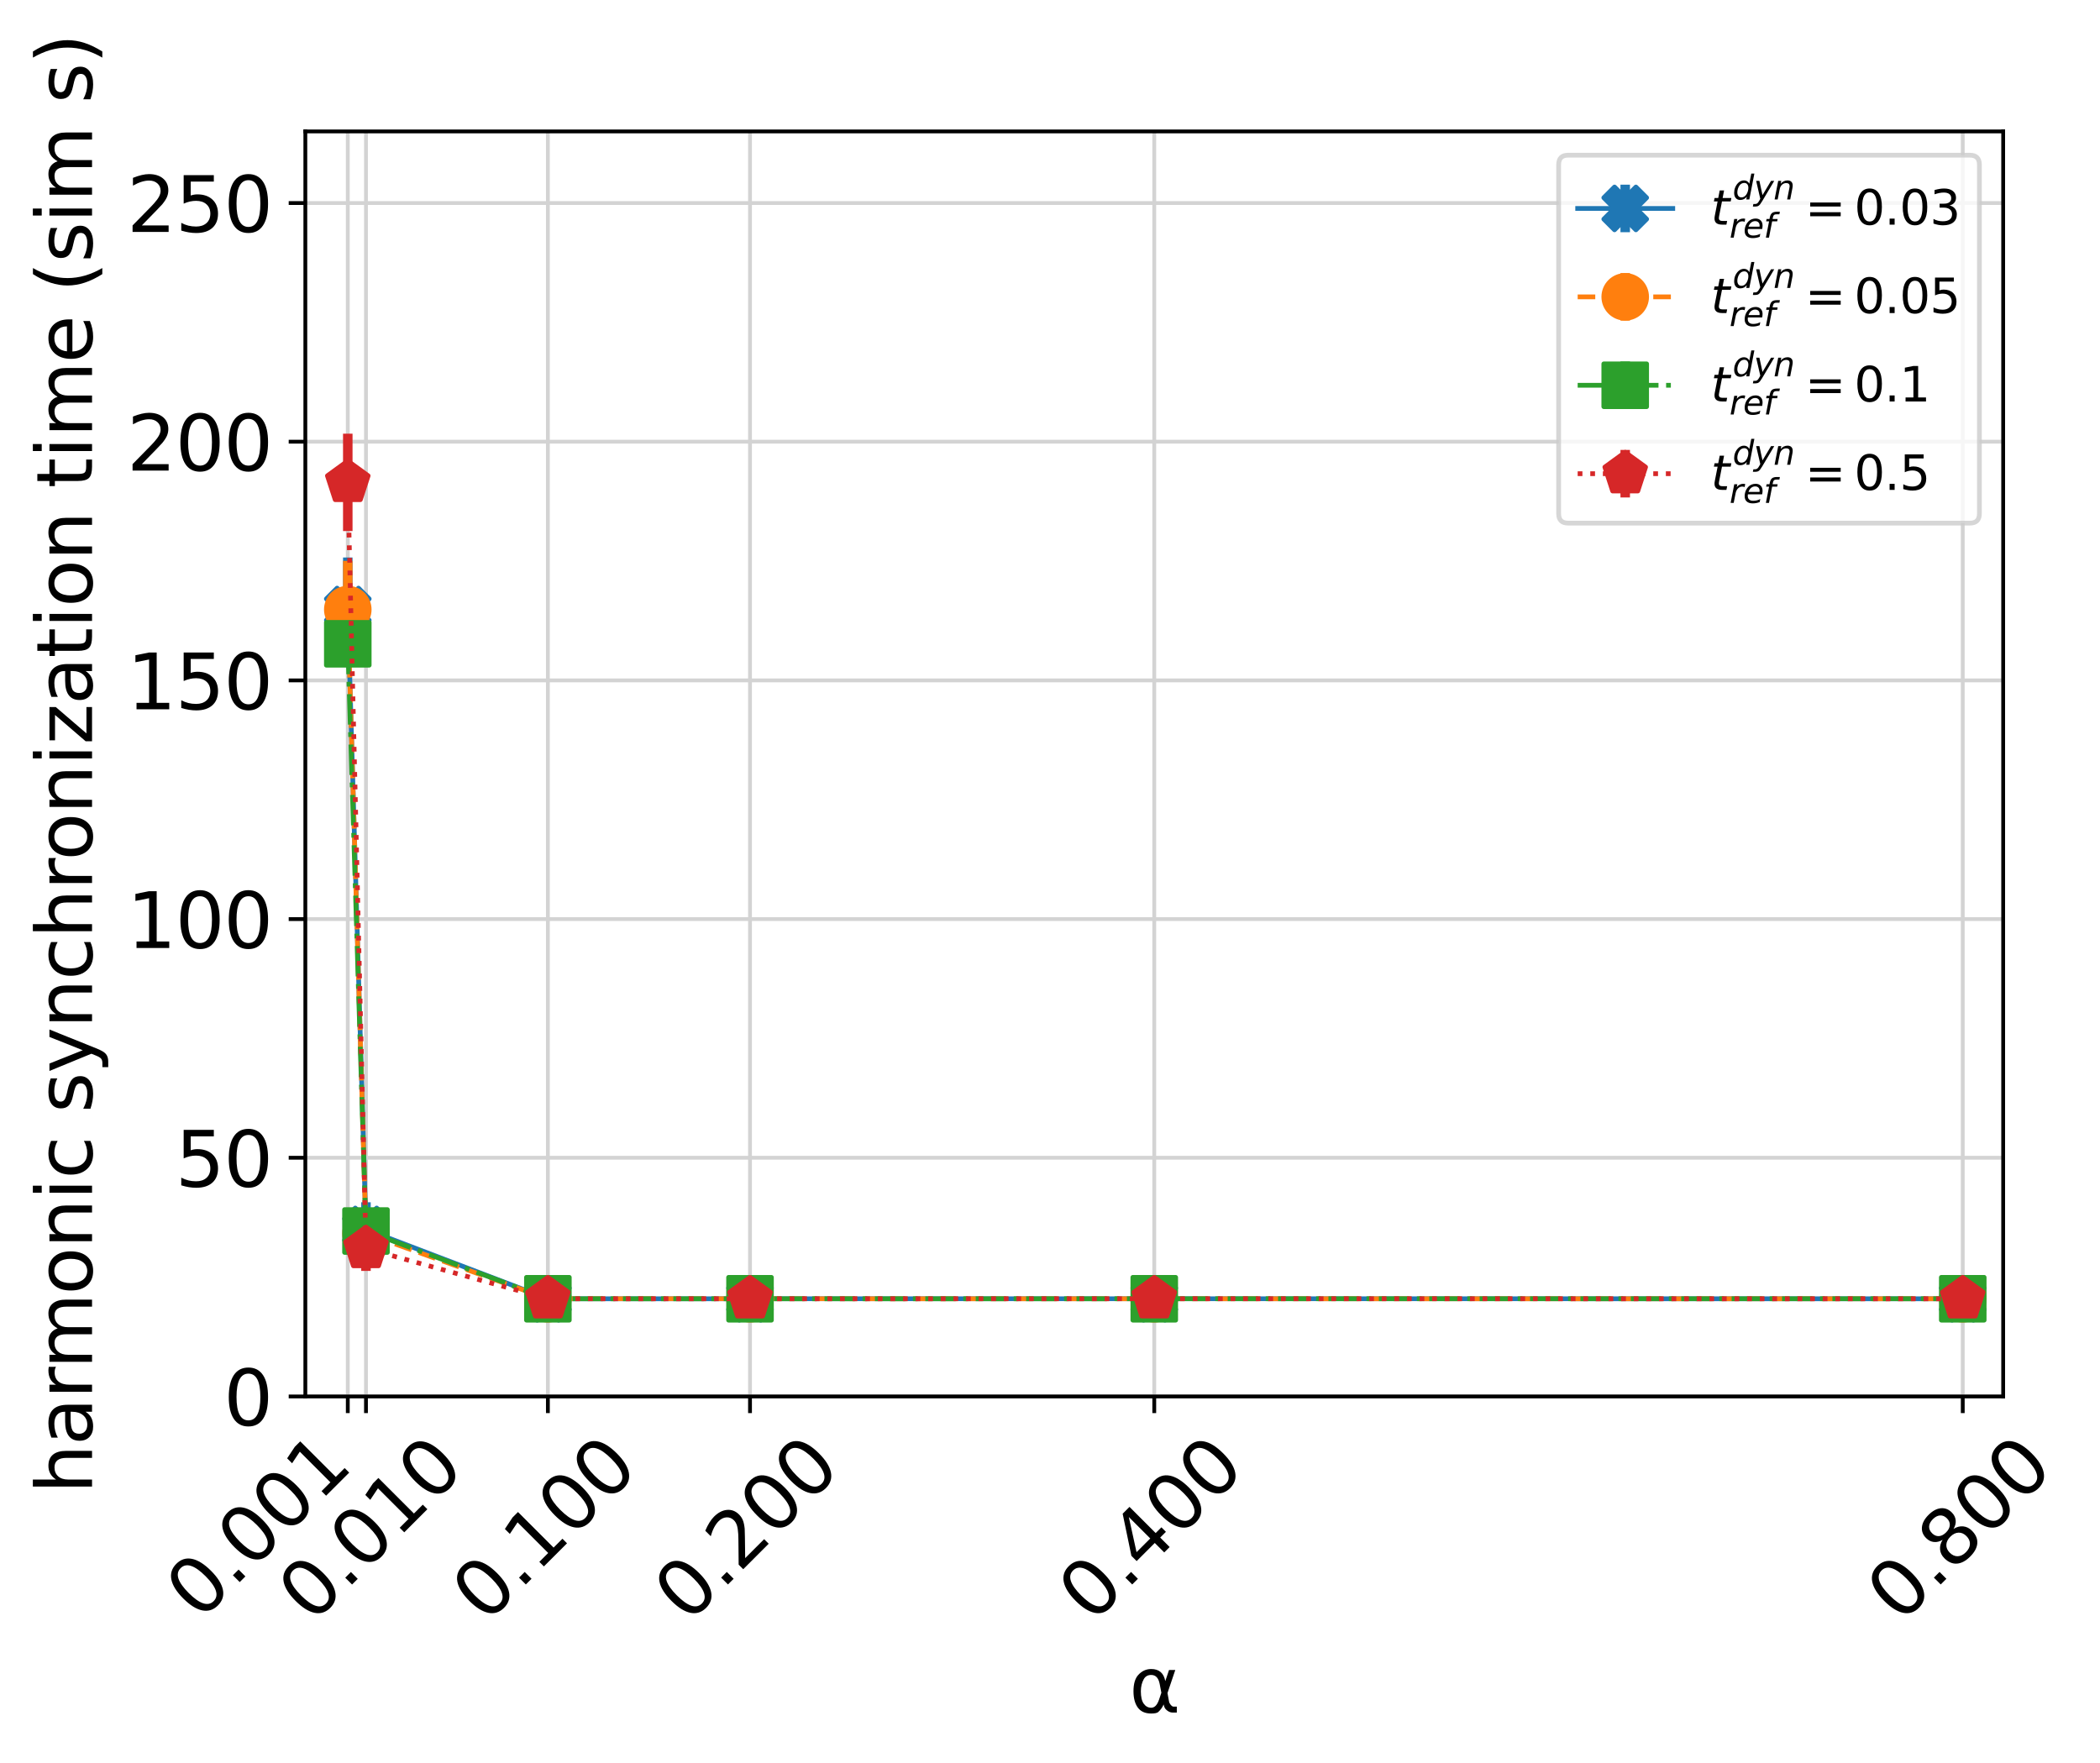 <?xml version="1.0" encoding="UTF-8" standalone="no"?>
<svg
   width="441.711pt"
   height="370.778pt"
   viewBox="0 0 441.711 370.778"
   version="1.1"
   id="svg690"
   sodipodi:docname="t_ref_dyn_x_alpha_hyperparamtuning_experiment_plot_collsize50.svg"
   inkscape:version="1.1.1 (3bf5ae0d25, 2021-09-20)"
   xmlns:inkscape="http://www.inkscape.org/namespaces/inkscape"
   xmlns:sodipodi="http://sodipodi.sourceforge.net/DTD/sodipodi-0.dtd"
   xmlns:xlink="http://www.w3.org/1999/xlink"
   xmlns="http://www.w3.org/2000/svg"
   xmlns:svg="http://www.w3.org/2000/svg"
   xmlns:rdf="http://www.w3.org/1999/02/22-rdf-syntax-ns#"
   xmlns:cc="http://creativecommons.org/ns#"
   xmlns:dc="http://purl.org/dc/elements/1.1/">
  <sodipodi:namedview
     id="namedview692"
     pagecolor="#ffffff"
     bordercolor="#666666"
     borderopacity="1.0"
     inkscape:pageshadow="2"
     inkscape:pageopacity="0.0"
     inkscape:pagecheckerboard="0"
     inkscape:document-units="pt"
     showgrid="false"
     inkscape:zoom="1.6950829"
     inkscape:cx="353.08007"
     inkscape:cy="271.66812"
     inkscape:window-width="1920"
     inkscape:window-height="1001"
     inkscape:window-x="-9"
     inkscape:window-y="-9"
     inkscape:window-maximized="1"
     inkscape:current-layer="xtick_1" />
  <defs
     id="defs6">
    <style
       type="text/css"
       id="style4">*{stroke-linejoin: round; stroke-linecap: butt}</style>
  </defs>
  <g
     id="figure_1">
    <g
       id="patch_1">
      <path
         d="M 0 370.778  L 441.711 370.778  L 441.711 0  L 0 0  z "
         style="fill: #ffffff"
         id="path8" />
    </g>
    <g
       id="axes_1">
      <g
         id="patch_2">
        <path
           d="M 64.225 293.755  L 421.345 293.755  L 421.345 27.643  L 64.225 27.643  z "
           style="fill: #ffffff"
           id="path11" />
      </g>
      <g
         id="matplotlib.axis_1">
        <g
           id="xtick_1">
          <g
             id="line2d_1">
            <path
               d="M 73.153 293.755  L 73.153 27.643  "
               clip-path="url(#p56cc4523b4)"
               style="fill: none; stroke: #d3d3d3; stroke-width: 0.8; stroke-linecap: square"
               id="path14" />
          </g>
          <g
             id="line2d_2">
            <defs
               id="defs18">
              <path
                 id="m6c891941e5"
                 d="M 0 0  L 0 3.5  "
                 style="stroke: #000000; stroke-width: 0.8" />
            </defs>
            <g
               id="g22">
              <use
                 xlink:href="#m6c891941e5"
                 x="73.153"
                 y="293.755"
                 style="stroke: #000000; stroke-width: 0.8"
                 id="use20" />
            </g>
          </g>
          <g
             id="text_1"
             transform="translate(-18.082,-0.511)">
            <!-- 0.001 -->
            <g
               transform="matrix(0.113,-0.113,-0.113,-0.113,60.08,341.74)"
               id="g40">
              <defs
                 id="defs28">
                <path
                   id="DejaVuSans-30"
                   d="m 2034,4250 q -487,0 -733,-480 -245,-479 -245,-1442 0,-959 245,-1439 246,-480 733,-480 491,0 736,480 246,480 246,1439 0,963 -246,1442 -245,480 -736,480 z m 0,500 q 785,0 1199,-621 414,-620 414,-1801 0,-1178 -414,-1799 -414,-620 -1199,-620 -784,0 -1198,620 -414,621 -414,1799 0,1181 414,1801 414,621 1198,621 z"
                   transform="scale(0.016)" />
                <path
                   id="DejaVuSans-2e"
                   d="m 684,794 h 660 V 0 H 684 Z"
                   transform="scale(0.016)" />
                <path
                   id="DejaVuSans-31"
                   d="M 794,531 H 1825 V 4091 L 703,3866 v 575 l 1116,225 h 631 V 531 H 3481 V 0 H 794 Z"
                   transform="scale(0.016)" />
              </defs>
              <use
                 xlink:href="#DejaVuSans-30"
                 id="use30"
                 x="0"
                 y="0"
                 width="100%"
                 height="100%" />
              <use
                 xlink:href="#DejaVuSans-2e"
                 x="63.623"
                 id="use32"
                 y="0"
                 width="100%"
                 height="100%" />
              <use
                 xlink:href="#DejaVuSans-30"
                 x="95.41"
                 id="use34"
                 y="0"
                 width="100%"
                 height="100%" />
              <use
                 xlink:href="#DejaVuSans-30"
                 x="159.033"
                 id="use36"
                 y="0"
                 width="100%"
                 height="100%" />
              <use
                 xlink:href="#DejaVuSans-31"
                 x="222.656"
                 id="use38"
                 y="0"
                 width="100%"
                 height="100%" />
            </g>
          </g>
        </g>
        <g
           id="xtick_2">
          <g
             id="line2d_3">
            <path
               d="M 76.979 293.755  L 76.979 27.643  "
               clip-path="url(#p56cc4523b4)"
               style="fill: none; stroke: #d3d3d3; stroke-width: 0.8; stroke-linecap: square"
               id="path44" />
          </g>
          <g
             id="line2d_4">
            <g
               id="g49">
              <use
                 xlink:href="#m6c891941e5"
                 x="76.979"
                 y="293.755"
                 style="stroke: #000000; stroke-width: 0.8"
                 id="use47" />
            </g>
          </g>
          <g
             id="text_2"
             transform="translate(1.719,-9.4391424e-5)">
            <!-- 0.010 -->
            <g
               transform="matrix(0.113,-0.113,-0.113,-0.113,63.907,341.74)"
               id="g62">
              <use
                 xlink:href="#DejaVuSans-30"
                 id="use52"
                 x="0"
                 y="0"
                 width="100%"
                 height="100%" />
              <use
                 xlink:href="#DejaVuSans-2e"
                 x="63.623"
                 id="use54"
                 y="0"
                 width="100%"
                 height="100%" />
              <use
                 xlink:href="#DejaVuSans-30"
                 x="95.41"
                 id="use56"
                 y="0"
                 width="100%"
                 height="100%" />
              <use
                 xlink:href="#DejaVuSans-31"
                 x="159.033"
                 id="use58"
                 y="0"
                 width="100%"
                 height="100%" />
              <use
                 xlink:href="#DejaVuSans-30"
                 x="222.656"
                 id="use60"
                 y="0"
                 width="100%"
                 height="100%" />
            </g>
          </g>
        </g>
        <g
           id="xtick_3">
          <g
             id="line2d_5">
            <path
               d="M 115.242 293.755  L 115.242 27.643  "
               clip-path="url(#p56cc4523b4)"
               style="fill: none; stroke: #d3d3d3; stroke-width: 0.8; stroke-linecap: square"
               id="path66" />
          </g>
          <g
             id="line2d_6">
            <g
               id="g71">
              <use
                 xlink:href="#m6c891941e5"
                 x="115.242"
                 y="293.755"
                 style="stroke: #000000; stroke-width: 0.8"
                 id="use69" />
            </g>
          </g>
          <g
             id="text_3">
            <!-- 0.100 -->
            <g
               transform="translate(102.17 341.74)rotate(-45)scale(0.16 -0.16)"
               id="g84">
              <use
                 xlink:href="#DejaVuSans-30"
                 id="use74" />
              <use
                 xlink:href="#DejaVuSans-2e"
                 x="63.623"
                 id="use76" />
              <use
                 xlink:href="#DejaVuSans-31"
                 x="95.41"
                 id="use78" />
              <use
                 xlink:href="#DejaVuSans-30"
                 x="159.033"
                 id="use80" />
              <use
                 xlink:href="#DejaVuSans-30"
                 x="222.656"
                 id="use82" />
            </g>
          </g>
        </g>
        <g
           id="xtick_4">
          <g
             id="line2d_7">
            <path
               d="M 157.756 293.755  L 157.756 27.643  "
               clip-path="url(#p56cc4523b4)"
               style="fill: none; stroke: #d3d3d3; stroke-width: 0.8; stroke-linecap: square"
               id="path88" />
          </g>
          <g
             id="line2d_8">
            <g
               id="g93">
              <use
                 xlink:href="#m6c891941e5"
                 x="157.756"
                 y="293.755"
                 style="stroke: #000000; stroke-width: 0.8"
                 id="use91" />
            </g>
          </g>
          <g
             id="text_4">
            <!-- 0.200 -->
            <g
               transform="translate(144.684 341.74)rotate(-45)scale(0.16 -0.16)"
               id="g109">
              <defs
                 id="defs97">
                <path
                   id="DejaVuSans-32"
                   d="M 1228 531  L 3431 531  L 3431 0  L 469 0  L 469 531  Q 828 903 1448 1529  Q 2069 2156 2228 2338  Q 2531 2678 2651 2914  Q 2772 3150 2772 3378  Q 2772 3750 2511 3984  Q 2250 4219 1831 4219  Q 1534 4219 1204 4116  Q 875 4013 500 3803  L 500 4441  Q 881 4594 1212 4672  Q 1544 4750 1819 4750  Q 2544 4750 2975 4387  Q 3406 4025 3406 3419  Q 3406 3131 3298 2873  Q 3191 2616 2906 2266  Q 2828 2175 2409 1742  Q 1991 1309 1228 531  z "
                   transform="scale(0.016)" />
              </defs>
              <use
                 xlink:href="#DejaVuSans-30"
                 id="use99" />
              <use
                 xlink:href="#DejaVuSans-2e"
                 x="63.623"
                 id="use101" />
              <use
                 xlink:href="#DejaVuSans-32"
                 x="95.41"
                 id="use103" />
              <use
                 xlink:href="#DejaVuSans-30"
                 x="159.033"
                 id="use105" />
              <use
                 xlink:href="#DejaVuSans-30"
                 x="222.656"
                 id="use107" />
            </g>
          </g>
        </g>
        <g
           id="xtick_5">
          <g
             id="line2d_9">
            <path
               d="M 242.785 293.755  L 242.785 27.643  "
               clip-path="url(#p56cc4523b4)"
               style="fill: none; stroke: #d3d3d3; stroke-width: 0.8; stroke-linecap: square"
               id="path113" />
          </g>
          <g
             id="line2d_10">
            <g
               id="g118">
              <use
                 xlink:href="#m6c891941e5"
                 x="242.785"
                 y="293.755"
                 style="stroke: #000000; stroke-width: 0.8"
                 id="use116" />
            </g>
          </g>
          <g
             id="text_5">
            <!-- 0.400 -->
            <g
               transform="translate(229.712 341.74)rotate(-45)scale(0.16 -0.16)"
               id="g134">
              <defs
                 id="defs122">
                <path
                   id="DejaVuSans-34"
                   d="M 2419 4116  L 825 1625  L 2419 1625  L 2419 4116  z M 2253 4666  L 3047 4666  L 3047 1625  L 3713 1625  L 3713 1100  L 3047 1100  L 3047 0  L 2419 0  L 2419 1100  L 313 1100  L 313 1709  L 2253 4666  z "
                   transform="scale(0.016)" />
              </defs>
              <use
                 xlink:href="#DejaVuSans-30"
                 id="use124" />
              <use
                 xlink:href="#DejaVuSans-2e"
                 x="63.623"
                 id="use126" />
              <use
                 xlink:href="#DejaVuSans-34"
                 x="95.41"
                 id="use128" />
              <use
                 xlink:href="#DejaVuSans-30"
                 x="159.033"
                 id="use130" />
              <use
                 xlink:href="#DejaVuSans-30"
                 x="222.656"
                 id="use132" />
            </g>
          </g>
        </g>
        <g
           id="xtick_6">
          <g
             id="line2d_11">
            <path
               d="M 412.842 293.755  L 412.842 27.643  "
               clip-path="url(#p56cc4523b4)"
               style="fill: none; stroke: #d3d3d3; stroke-width: 0.8; stroke-linecap: square"
               id="path138" />
          </g>
          <g
             id="line2d_12">
            <g
               id="g143">
              <use
                 xlink:href="#m6c891941e5"
                 x="412.842"
                 y="293.755"
                 style="stroke: #000000; stroke-width: 0.8"
                 id="use141" />
            </g>
          </g>
          <g
             id="text_6">
            <!-- 0.800 -->
            <g
               transform="translate(399.77 341.74)rotate(-45)scale(0.16 -0.16)"
               id="g159">
              <defs
                 id="defs147">
                <path
                   id="DejaVuSans-38"
                   d="M 2034 2216  Q 1584 2216 1326 1975  Q 1069 1734 1069 1313  Q 1069 891 1326 650  Q 1584 409 2034 409  Q 2484 409 2743 651  Q 3003 894 3003 1313  Q 3003 1734 2745 1975  Q 2488 2216 2034 2216  z M 1403 2484  Q 997 2584 770 2862  Q 544 3141 544 3541  Q 544 4100 942 4425  Q 1341 4750 2034 4750  Q 2731 4750 3128 4425  Q 3525 4100 3525 3541  Q 3525 3141 3298 2862  Q 3072 2584 2669 2484  Q 3125 2378 3379 2068  Q 3634 1759 3634 1313  Q 3634 634 3220 271  Q 2806 -91 2034 -91  Q 1263 -91 848 271  Q 434 634 434 1313  Q 434 1759 690 2068  Q 947 2378 1403 2484  z M 1172 3481  Q 1172 3119 1398 2916  Q 1625 2713 2034 2713  Q 2441 2713 2670 2916  Q 2900 3119 2900 3481  Q 2900 3844 2670 4047  Q 2441 4250 2034 4250  Q 1625 4250 1398 4047  Q 1172 3844 1172 3481  z "
                   transform="scale(0.016)" />
              </defs>
              <use
                 xlink:href="#DejaVuSans-30"
                 id="use149" />
              <use
                 xlink:href="#DejaVuSans-2e"
                 x="63.623"
                 id="use151" />
              <use
                 xlink:href="#DejaVuSans-38"
                 x="95.41"
                 id="use153" />
              <use
                 xlink:href="#DejaVuSans-30"
                 x="159.033"
                 id="use155" />
              <use
                 xlink:href="#DejaVuSans-30"
                 x="222.656"
                 id="use157" />
            </g>
          </g>
        </g>
        <g
           id="text_7">
          <!-- α -->
          <g
             transform="translate(237.511 360.251)scale(0.16 -0.16)"
             id="g168">
            <defs
               id="defs164">
              <path
                 id="DejaVuSans-3b1"
                 d="M 2644 1628  L 2506 2350  Q 2366 3091 1809 3091  Q 1391 3091 1200 2747  Q 959 2316 959 1747  Q 959 1059 1194 731  Q 1431 397 1809 397  Q 2228 397 2453 1063  L 2644 1628  z M 2966 2584  L 3275 3500  L 3788 3500  L 3147 1603  L 3272 919  Q 3300 766 3409 638  Q 3538 488 3638 488  L 3913 488  L 3913 0  L 3569 0  Q 3275 0 3013 263  Q 2884 394 2831 669  Q 2688 322 2394 50  Q 2256 -78 1809 -78  Q 1075 -78 719 397  Q 353 888 353 1747  Q 353 2666 750 3097  Q 1191 3578 1809 3578  Q 2781 3578 2966 2584  z "
                 transform="scale(0.016)" />
            </defs>
            <use
               xlink:href="#DejaVuSans-3b1"
               id="use166" />
          </g>
        </g>
      </g>
      <g
         id="matplotlib.axis_2">
        <g
           id="ytick_1">
          <g
             id="line2d_13">
            <path
               d="M 64.225 293.755  L 421.345 293.755  "
               clip-path="url(#p56cc4523b4)"
               style="fill: none; stroke: #d3d3d3; stroke-width: 0.8; stroke-linecap: square"
               id="path172" />
          </g>
          <g
             id="line2d_14">
            <defs
               id="defs176">
              <path
                 id="m3d036b12b1"
                 d="M 0 0  L -3.5 0  "
                 style="stroke: #000000; stroke-width: 0.8" />
            </defs>
            <g
               id="g180">
              <use
                 xlink:href="#m3d036b12b1"
                 x="64.225"
                 y="293.755"
                 style="stroke: #000000; stroke-width: 0.8"
                 id="use178" />
            </g>
          </g>
          <g
             id="text_8">
            <!-- 0 -->
            <g
               transform="translate(47.045 299.834)scale(0.16 -0.16)"
               id="g185">
              <use
                 xlink:href="#DejaVuSans-30"
                 id="use183" />
            </g>
          </g>
        </g>
        <g
           id="ytick_2">
          <g
             id="line2d_15">
            <path
               d="M 64.225 243.545  L 421.345 243.545  "
               clip-path="url(#p56cc4523b4)"
               style="fill: none; stroke: #d3d3d3; stroke-width: 0.8; stroke-linecap: square"
               id="path189" />
          </g>
          <g
             id="line2d_16">
            <g
               id="g194">
              <use
                 xlink:href="#m3d036b12b1"
                 x="64.225"
                 y="243.545"
                 style="stroke: #000000; stroke-width: 0.8"
                 id="use192" />
            </g>
          </g>
          <g
             id="text_9">
            <!-- 50 -->
            <g
               transform="translate(36.865 249.624)scale(0.16 -0.16)"
               id="g204">
              <defs
                 id="defs198">
                <path
                   id="DejaVuSans-35"
                   d="M 691 4666  L 3169 4666  L 3169 4134  L 1269 4134  L 1269 2991  Q 1406 3038 1543 3061  Q 1681 3084 1819 3084  Q 2600 3084 3056 2656  Q 3513 2228 3513 1497  Q 3513 744 3044 326  Q 2575 -91 1722 -91  Q 1428 -91 1123 -41  Q 819 9 494 109  L 494 744  Q 775 591 1075 516  Q 1375 441 1709 441  Q 2250 441 2565 725  Q 2881 1009 2881 1497  Q 2881 1984 2565 2268  Q 2250 2553 1709 2553  Q 1456 2553 1204 2497  Q 953 2441 691 2322  L 691 4666  z "
                   transform="scale(0.016)" />
              </defs>
              <use
                 xlink:href="#DejaVuSans-35"
                 id="use200" />
              <use
                 xlink:href="#DejaVuSans-30"
                 x="63.623"
                 id="use202" />
            </g>
          </g>
        </g>
        <g
           id="ytick_3">
          <g
             id="line2d_17">
            <path
               d="M 64.225 193.335  L 421.345 193.335  "
               clip-path="url(#p56cc4523b4)"
               style="fill: none; stroke: #d3d3d3; stroke-width: 0.8; stroke-linecap: square"
               id="path208" />
          </g>
          <g
             id="line2d_18">
            <g
               id="g213">
              <use
                 xlink:href="#m3d036b12b1"
                 x="64.225"
                 y="193.335"
                 style="stroke: #000000; stroke-width: 0.8"
                 id="use211" />
            </g>
          </g>
          <g
             id="text_10">
            <!-- 100 -->
            <g
               transform="translate(26.685 199.414)scale(0.16 -0.16)"
               id="g222">
              <use
                 xlink:href="#DejaVuSans-31"
                 id="use216" />
              <use
                 xlink:href="#DejaVuSans-30"
                 x="63.623"
                 id="use218" />
              <use
                 xlink:href="#DejaVuSans-30"
                 x="127.246"
                 id="use220" />
            </g>
          </g>
        </g>
        <g
           id="ytick_4">
          <g
             id="line2d_19">
            <path
               d="M 64.225 143.125  L 421.345 143.125  "
               clip-path="url(#p56cc4523b4)"
               style="fill: none; stroke: #d3d3d3; stroke-width: 0.8; stroke-linecap: square"
               id="path226" />
          </g>
          <g
             id="line2d_20">
            <g
               id="g231">
              <use
                 xlink:href="#m3d036b12b1"
                 x="64.225"
                 y="143.125"
                 style="stroke: #000000; stroke-width: 0.8"
                 id="use229" />
            </g>
          </g>
          <g
             id="text_11">
            <!-- 150 -->
            <g
               transform="translate(26.685 149.204)scale(0.16 -0.16)"
               id="g240">
              <use
                 xlink:href="#DejaVuSans-31"
                 id="use234" />
              <use
                 xlink:href="#DejaVuSans-35"
                 x="63.623"
                 id="use236" />
              <use
                 xlink:href="#DejaVuSans-30"
                 x="127.246"
                 id="use238" />
            </g>
          </g>
        </g>
        <g
           id="ytick_5">
          <g
             id="line2d_21">
            <path
               d="M 64.225 92.916  L 421.345 92.916  "
               clip-path="url(#p56cc4523b4)"
               style="fill: none; stroke: #d3d3d3; stroke-width: 0.8; stroke-linecap: square"
               id="path244" />
          </g>
          <g
             id="line2d_22">
            <g
               id="g249">
              <use
                 xlink:href="#m3d036b12b1"
                 x="64.225"
                 y="92.916"
                 style="stroke: #000000; stroke-width: 0.8"
                 id="use247" />
            </g>
          </g>
          <g
             id="text_12">
            <!-- 200 -->
            <g
               transform="translate(26.685 98.994)scale(0.16 -0.16)"
               id="g258">
              <use
                 xlink:href="#DejaVuSans-32"
                 id="use252" />
              <use
                 xlink:href="#DejaVuSans-30"
                 x="63.623"
                 id="use254" />
              <use
                 xlink:href="#DejaVuSans-30"
                 x="127.246"
                 id="use256" />
            </g>
          </g>
        </g>
        <g
           id="ytick_6">
          <g
             id="line2d_23">
            <path
               d="M 64.225 42.706  L 421.345 42.706  "
               clip-path="url(#p56cc4523b4)"
               style="fill: none; stroke: #d3d3d3; stroke-width: 0.8; stroke-linecap: square"
               id="path262" />
          </g>
          <g
             id="line2d_24">
            <g
               id="g267">
              <use
                 xlink:href="#m3d036b12b1"
                 x="64.225"
                 y="42.706"
                 style="stroke: #000000; stroke-width: 0.8"
                 id="use265" />
            </g>
          </g>
          <g
             id="text_13">
            <!-- 250 -->
            <g
               transform="translate(26.685 48.784)scale(0.16 -0.16)"
               id="g276">
              <use
                 xlink:href="#DejaVuSans-32"
                 id="use270" />
              <use
                 xlink:href="#DejaVuSans-35"
                 x="63.623"
                 id="use272" />
              <use
                 xlink:href="#DejaVuSans-30"
                 x="127.246"
                 id="use274" />
            </g>
          </g>
        </g>
        <g
           id="text_14">
          <!-- harmonic synchronization time (sim s) -->
          <g
             transform="translate(19.358 314.197)rotate(-90)scale(0.16 -0.16)"
             id="g372">
            <defs
               id="defs296">
              <path
                 id="DejaVuSans-68"
                 d="M 3513 2113  L 3513 0  L 2938 0  L 2938 2094  Q 2938 2591 2744 2837  Q 2550 3084 2163 3084  Q 1697 3084 1428 2787  Q 1159 2491 1159 1978  L 1159 0  L 581 0  L 581 4863  L 1159 4863  L 1159 2956  Q 1366 3272 1645 3428  Q 1925 3584 2291 3584  Q 2894 3584 3203 3211  Q 3513 2838 3513 2113  z "
                 transform="scale(0.016)" />
              <path
                 id="DejaVuSans-61"
                 d="M 2194 1759  Q 1497 1759 1228 1600  Q 959 1441 959 1056  Q 959 750 1161 570  Q 1363 391 1709 391  Q 2188 391 2477 730  Q 2766 1069 2766 1631  L 2766 1759  L 2194 1759  z M 3341 1997  L 3341 0  L 2766 0  L 2766 531  Q 2569 213 2275 61  Q 1981 -91 1556 -91  Q 1019 -91 701 211  Q 384 513 384 1019  Q 384 1609 779 1909  Q 1175 2209 1959 2209  L 2766 2209  L 2766 2266  Q 2766 2663 2505 2880  Q 2244 3097 1772 3097  Q 1472 3097 1187 3025  Q 903 2953 641 2809  L 641 3341  Q 956 3463 1253 3523  Q 1550 3584 1831 3584  Q 2591 3584 2966 3190  Q 3341 2797 3341 1997  z "
                 transform="scale(0.016)" />
              <path
                 id="DejaVuSans-72"
                 d="M 2631 2963  Q 2534 3019 2420 3045  Q 2306 3072 2169 3072  Q 1681 3072 1420 2755  Q 1159 2438 1159 1844  L 1159 0  L 581 0  L 581 3500  L 1159 3500  L 1159 2956  Q 1341 3275 1631 3429  Q 1922 3584 2338 3584  Q 2397 3584 2469 3576  Q 2541 3569 2628 3553  L 2631 2963  z "
                 transform="scale(0.016)" />
              <path
                 id="DejaVuSans-6d"
                 d="M 3328 2828  Q 3544 3216 3844 3400  Q 4144 3584 4550 3584  Q 5097 3584 5394 3201  Q 5691 2819 5691 2113  L 5691 0  L 5113 0  L 5113 2094  Q 5113 2597 4934 2840  Q 4756 3084 4391 3084  Q 3944 3084 3684 2787  Q 3425 2491 3425 1978  L 3425 0  L 2847 0  L 2847 2094  Q 2847 2600 2669 2842  Q 2491 3084 2119 3084  Q 1678 3084 1418 2786  Q 1159 2488 1159 1978  L 1159 0  L 581 0  L 581 3500  L 1159 3500  L 1159 2956  Q 1356 3278 1631 3431  Q 1906 3584 2284 3584  Q 2666 3584 2933 3390  Q 3200 3197 3328 2828  z "
                 transform="scale(0.016)" />
              <path
                 id="DejaVuSans-6f"
                 d="M 1959 3097  Q 1497 3097 1228 2736  Q 959 2375 959 1747  Q 959 1119 1226 758  Q 1494 397 1959 397  Q 2419 397 2687 759  Q 2956 1122 2956 1747  Q 2956 2369 2687 2733  Q 2419 3097 1959 3097  z M 1959 3584  Q 2709 3584 3137 3096  Q 3566 2609 3566 1747  Q 3566 888 3137 398  Q 2709 -91 1959 -91  Q 1206 -91 779 398  Q 353 888 353 1747  Q 353 2609 779 3096  Q 1206 3584 1959 3584  z "
                 transform="scale(0.016)" />
              <path
                 id="DejaVuSans-6e"
                 d="M 3513 2113  L 3513 0  L 2938 0  L 2938 2094  Q 2938 2591 2744 2837  Q 2550 3084 2163 3084  Q 1697 3084 1428 2787  Q 1159 2491 1159 1978  L 1159 0  L 581 0  L 581 3500  L 1159 3500  L 1159 2956  Q 1366 3272 1645 3428  Q 1925 3584 2291 3584  Q 2894 3584 3203 3211  Q 3513 2838 3513 2113  z "
                 transform="scale(0.016)" />
              <path
                 id="DejaVuSans-69"
                 d="M 603 3500  L 1178 3500  L 1178 0  L 603 0  L 603 3500  z M 603 4863  L 1178 4863  L 1178 4134  L 603 4134  L 603 4863  z "
                 transform="scale(0.016)" />
              <path
                 id="DejaVuSans-63"
                 d="M 3122 3366  L 3122 2828  Q 2878 2963 2633 3030  Q 2388 3097 2138 3097  Q 1578 3097 1268 2742  Q 959 2388 959 1747  Q 959 1106 1268 751  Q 1578 397 2138 397  Q 2388 397 2633 464  Q 2878 531 3122 666  L 3122 134  Q 2881 22 2623 -34  Q 2366 -91 2075 -91  Q 1284 -91 818 406  Q 353 903 353 1747  Q 353 2603 823 3093  Q 1294 3584 2113 3584  Q 2378 3584 2631 3529  Q 2884 3475 3122 3366  z "
                 transform="scale(0.016)" />
              <path
                 id="DejaVuSans-20"
                 transform="scale(0.016)" />
              <path
                 id="DejaVuSans-73"
                 d="M 2834 3397  L 2834 2853  Q 2591 2978 2328 3040  Q 2066 3103 1784 3103  Q 1356 3103 1142 2972  Q 928 2841 928 2578  Q 928 2378 1081 2264  Q 1234 2150 1697 2047  L 1894 2003  Q 2506 1872 2764 1633  Q 3022 1394 3022 966  Q 3022 478 2636 193  Q 2250 -91 1575 -91  Q 1294 -91 989 -36  Q 684 19 347 128  L 347 722  Q 666 556 975 473  Q 1284 391 1588 391  Q 1994 391 2212 530  Q 2431 669 2431 922  Q 2431 1156 2273 1281  Q 2116 1406 1581 1522  L 1381 1569  Q 847 1681 609 1914  Q 372 2147 372 2553  Q 372 3047 722 3315  Q 1072 3584 1716 3584  Q 2034 3584 2315 3537  Q 2597 3491 2834 3397  z "
                 transform="scale(0.016)" />
              <path
                 id="DejaVuSans-79"
                 d="M 2059 -325  Q 1816 -950 1584 -1140  Q 1353 -1331 966 -1331  L 506 -1331  L 506 -850  L 844 -850  Q 1081 -850 1212 -737  Q 1344 -625 1503 -206  L 1606 56  L 191 3500  L 800 3500  L 1894 763  L 2988 3500  L 3597 3500  L 2059 -325  z "
                 transform="scale(0.016)" />
              <path
                 id="DejaVuSans-7a"
                 d="M 353 3500  L 3084 3500  L 3084 2975  L 922 459  L 3084 459  L 3084 0  L 275 0  L 275 525  L 2438 3041  L 353 3041  L 353 3500  z "
                 transform="scale(0.016)" />
              <path
                 id="DejaVuSans-74"
                 d="M 1172 4494  L 1172 3500  L 2356 3500  L 2356 3053  L 1172 3053  L 1172 1153  Q 1172 725 1289 603  Q 1406 481 1766 481  L 2356 481  L 2356 0  L 1766 0  Q 1100 0 847 248  Q 594 497 594 1153  L 594 3053  L 172 3053  L 172 3500  L 594 3500  L 594 4494  L 1172 4494  z "
                 transform="scale(0.016)" />
              <path
                 id="DejaVuSans-65"
                 d="M 3597 1894  L 3597 1613  L 953 1613  Q 991 1019 1311 708  Q 1631 397 2203 397  Q 2534 397 2845 478  Q 3156 559 3463 722  L 3463 178  Q 3153 47 2828 -22  Q 2503 -91 2169 -91  Q 1331 -91 842 396  Q 353 884 353 1716  Q 353 2575 817 3079  Q 1281 3584 2069 3584  Q 2775 3584 3186 3129  Q 3597 2675 3597 1894  z M 3022 2063  Q 3016 2534 2758 2815  Q 2500 3097 2075 3097  Q 1594 3097 1305 2825  Q 1016 2553 972 2059  L 3022 2063  z "
                 transform="scale(0.016)" />
              <path
                 id="DejaVuSans-28"
                 d="M 1984 4856  Q 1566 4138 1362 3434  Q 1159 2731 1159 2009  Q 1159 1288 1364 580  Q 1569 -128 1984 -844  L 1484 -844  Q 1016 -109 783 600  Q 550 1309 550 2009  Q 550 2706 781 3412  Q 1013 4119 1484 4856  L 1984 4856  z "
                 transform="scale(0.016)" />
              <path
                 id="DejaVuSans-29"
                 d="M 513 4856  L 1013 4856  Q 1481 4119 1714 3412  Q 1947 2706 1947 2009  Q 1947 1309 1714 600  Q 1481 -109 1013 -844  L 513 -844  Q 928 -128 1133 580  Q 1338 1288 1338 2009  Q 1338 2731 1133 3434  Q 928 4138 513 4856  z "
                 transform="scale(0.016)" />
            </defs>
            <use
               xlink:href="#DejaVuSans-68"
               id="use298" />
            <use
               xlink:href="#DejaVuSans-61"
               x="63.379"
               id="use300" />
            <use
               xlink:href="#DejaVuSans-72"
               x="124.658"
               id="use302" />
            <use
               xlink:href="#DejaVuSans-6d"
               x="164.021"
               id="use304" />
            <use
               xlink:href="#DejaVuSans-6f"
               x="261.434"
               id="use306" />
            <use
               xlink:href="#DejaVuSans-6e"
               x="322.615"
               id="use308" />
            <use
               xlink:href="#DejaVuSans-69"
               x="385.994"
               id="use310" />
            <use
               xlink:href="#DejaVuSans-63"
               x="413.777"
               id="use312" />
            <use
               xlink:href="#DejaVuSans-20"
               x="468.758"
               id="use314" />
            <use
               xlink:href="#DejaVuSans-73"
               x="500.545"
               id="use316" />
            <use
               xlink:href="#DejaVuSans-79"
               x="552.645"
               id="use318" />
            <use
               xlink:href="#DejaVuSans-6e"
               x="611.824"
               id="use320" />
            <use
               xlink:href="#DejaVuSans-63"
               x="675.203"
               id="use322" />
            <use
               xlink:href="#DejaVuSans-68"
               x="730.184"
               id="use324" />
            <use
               xlink:href="#DejaVuSans-72"
               x="793.562"
               id="use326" />
            <use
               xlink:href="#DejaVuSans-6f"
               x="832.426"
               id="use328" />
            <use
               xlink:href="#DejaVuSans-6e"
               x="893.607"
               id="use330" />
            <use
               xlink:href="#DejaVuSans-69"
               x="956.986"
               id="use332" />
            <use
               xlink:href="#DejaVuSans-7a"
               x="984.77"
               id="use334" />
            <use
               xlink:href="#DejaVuSans-61"
               x="1037.26"
               id="use336" />
            <use
               xlink:href="#DejaVuSans-74"
               x="1098.539"
               id="use338" />
            <use
               xlink:href="#DejaVuSans-69"
               x="1137.748"
               id="use340" />
            <use
               xlink:href="#DejaVuSans-6f"
               x="1165.531"
               id="use342" />
            <use
               xlink:href="#DejaVuSans-6e"
               x="1226.713"
               id="use344" />
            <use
               xlink:href="#DejaVuSans-20"
               x="1290.092"
               id="use346" />
            <use
               xlink:href="#DejaVuSans-74"
               x="1321.879"
               id="use348" />
            <use
               xlink:href="#DejaVuSans-69"
               x="1361.088"
               id="use350" />
            <use
               xlink:href="#DejaVuSans-6d"
               x="1388.871"
               id="use352" />
            <use
               xlink:href="#DejaVuSans-65"
               x="1486.283"
               id="use354" />
            <use
               xlink:href="#DejaVuSans-20"
               x="1547.807"
               id="use356" />
            <use
               xlink:href="#DejaVuSans-28"
               x="1579.594"
               id="use358" />
            <use
               xlink:href="#DejaVuSans-73"
               x="1618.607"
               id="use360" />
            <use
               xlink:href="#DejaVuSans-69"
               x="1670.707"
               id="use362" />
            <use
               xlink:href="#DejaVuSans-6d"
               x="1698.49"
               id="use364" />
            <use
               xlink:href="#DejaVuSans-20"
               x="1795.902"
               id="use366" />
            <use
               xlink:href="#DejaVuSans-73"
               x="1827.689"
               id="use368" />
            <use
               xlink:href="#DejaVuSans-29"
               x="1879.789"
               id="use370" />
          </g>
        </g>
      </g>
      <g
         id="LineCollection_1">
        <path
           d="M 73.153 139.166  L 73.153 117.274  "
           clip-path="url(#p56cc4523b4)"
           style="fill: none; stroke: #1f77b4; stroke-width: 2"
           id="path376" />
        <path
           d="M 76.979 264.347  L 76.979 252.9  "
           clip-path="url(#p56cc4523b4)"
           style="fill: none; stroke: #1f77b4; stroke-width: 2"
           id="path378" />
        <path
           d="M 115.242 273.206  L 115.242 273.206  "
           clip-path="url(#p56cc4523b4)"
           style="fill: none; stroke: #1f77b4; stroke-width: 2"
           id="path380" />
        <path
           d="M 157.756 273.202  L 157.756 273.202  "
           clip-path="url(#p56cc4523b4)"
           style="fill: none; stroke: #1f77b4; stroke-width: 2"
           id="path382" />
        <path
           d="M 242.785 273.2  L 242.785 273.2  "
           clip-path="url(#p56cc4523b4)"
           style="fill: none; stroke: #1f77b4; stroke-width: 2"
           id="path384" />
        <path
           d="M 412.842 273.204  L 412.842 273.204  "
           clip-path="url(#p56cc4523b4)"
           style="fill: none; stroke: #1f77b4; stroke-width: 2"
           id="path386" />
      </g>
      <g
         id="LineCollection_2">
        <path
           d="M 73.153 138.468  L 73.153 117.982  "
           clip-path="url(#p56cc4523b4)"
           style="fill: none; stroke: #ff7f0e; stroke-width: 2"
           id="path389" />
        <path
           d="M 76.979 264.095  L 76.979 254.857  "
           clip-path="url(#p56cc4523b4)"
           style="fill: none; stroke: #ff7f0e; stroke-width: 2"
           id="path391" />
        <path
           d="M 115.242 273.202  L 115.242 273.202  "
           clip-path="url(#p56cc4523b4)"
           style="fill: none; stroke: #ff7f0e; stroke-width: 2"
           id="path393" />
        <path
           d="M 157.756 273.202  L 157.756 273.202  "
           clip-path="url(#p56cc4523b4)"
           style="fill: none; stroke: #ff7f0e; stroke-width: 2"
           id="path395" />
        <path
           d="M 242.785 273.203  L 242.785 273.203  "
           clip-path="url(#p56cc4523b4)"
           style="fill: none; stroke: #ff7f0e; stroke-width: 2"
           id="path397" />
        <path
           d="M 412.842 273.204  L 412.842 273.204  "
           clip-path="url(#p56cc4523b4)"
           style="fill: none; stroke: #ff7f0e; stroke-width: 2"
           id="path399" />
      </g>
      <g
         id="LineCollection_3">
        <path
           d="M 73.153 139.845  L 73.153 131.008  "
           clip-path="url(#p56cc4523b4)"
           style="fill: none; stroke: #2ca02c; stroke-width: 2"
           id="path402" />
        <path
           d="M 76.979 263.671  L 76.979 254.232  "
           clip-path="url(#p56cc4523b4)"
           style="fill: none; stroke: #2ca02c; stroke-width: 2"
           id="path404" />
        <path
           d="M 115.242 273.202  L 115.242 273.202  "
           clip-path="url(#p56cc4523b4)"
           style="fill: none; stroke: #2ca02c; stroke-width: 2"
           id="path406" />
        <path
           d="M 157.756 273.205  L 157.756 273.205  "
           clip-path="url(#p56cc4523b4)"
           style="fill: none; stroke: #2ca02c; stroke-width: 2"
           id="path408" />
        <path
           d="M 242.785 273.202  L 242.785 273.202  "
           clip-path="url(#p56cc4523b4)"
           style="fill: none; stroke: #2ca02c; stroke-width: 2"
           id="path410" />
        <path
           d="M 412.842 273.202  L 412.842 273.202  "
           clip-path="url(#p56cc4523b4)"
           style="fill: none; stroke: #2ca02c; stroke-width: 2"
           id="path412" />
      </g>
      <g
         id="LineCollection_4">
        <path
           d="M 73.153 111.712  L 73.153 91.227  "
           clip-path="url(#p56cc4523b4)"
           style="fill: none; stroke: #d62728; stroke-width: 2"
           id="path415" />
        <path
           d="M 76.979 267.348  L 76.979 257.909  "
           clip-path="url(#p56cc4523b4)"
           style="fill: none; stroke: #d62728; stroke-width: 2"
           id="path417" />
        <path
           d="M 115.242 273.202  L 115.242 273.202  "
           clip-path="url(#p56cc4523b4)"
           style="fill: none; stroke: #d62728; stroke-width: 2"
           id="path419" />
        <path
           d="M 157.756 273.203  L 157.756 273.203  "
           clip-path="url(#p56cc4523b4)"
           style="fill: none; stroke: #d62728; stroke-width: 2"
           id="path421" />
        <path
           d="M 242.785 273.201  L 242.785 273.201  "
           clip-path="url(#p56cc4523b4)"
           style="fill: none; stroke: #d62728; stroke-width: 2"
           id="path423" />
        <path
           d="M 412.842 273.203  L 412.842 273.203  "
           clip-path="url(#p56cc4523b4)"
           style="fill: none; stroke: #d62728; stroke-width: 2"
           id="path425" />
      </g>
      <g
         id="line2d_25">
        <path
           d="M 73.153 128.22  L 76.979 258.623  L 115.242 273.206  L 157.756 273.202  L 242.785 273.2  L 412.842 273.204  "
           clip-path="url(#p56cc4523b4)"
           style="fill: none; stroke: #1f77b4; stroke-linecap: square"
           id="path428" />
        <defs
           id="defs431">
          <path
             id="m81846855ce"
             d="M -2.25 4.5  L 0 2.25  L 2.25 4.5  L 4.5 2.25  L 2.25 0  L 4.5 -2.25  L 2.25 -4.5  L 0 -2.25  L -2.25 -4.5  L -4.5 -2.25  L -2.25 0  L -4.5 2.25  z "
             style="stroke: #1f77b4; stroke-linejoin: miter" />
        </defs>
        <g
           clip-path="url(#p56cc4523b4)"
           id="g445">
          <use
             xlink:href="#m81846855ce"
             x="73.153"
             y="128.22"
             style="fill: #1f77b4; stroke: #1f77b4; stroke-linejoin: miter"
             id="use433" />
          <use
             xlink:href="#m81846855ce"
             x="76.979"
             y="258.623"
             style="fill: #1f77b4; stroke: #1f77b4; stroke-linejoin: miter"
             id="use435" />
          <use
             xlink:href="#m81846855ce"
             x="115.242"
             y="273.206"
             style="fill: #1f77b4; stroke: #1f77b4; stroke-linejoin: miter"
             id="use437" />
          <use
             xlink:href="#m81846855ce"
             x="157.756"
             y="273.202"
             style="fill: #1f77b4; stroke: #1f77b4; stroke-linejoin: miter"
             id="use439" />
          <use
             xlink:href="#m81846855ce"
             x="242.785"
             y="273.2"
             style="fill: #1f77b4; stroke: #1f77b4; stroke-linejoin: miter"
             id="use441" />
          <use
             xlink:href="#m81846855ce"
             x="412.842"
             y="273.204"
             style="fill: #1f77b4; stroke: #1f77b4; stroke-linejoin: miter"
             id="use443" />
        </g>
      </g>
      <g
         id="line2d_26">
        <path
           d="M 73.153 128.225  L 76.979 259.476  L 115.242 273.202  L 157.756 273.202  L 242.785 273.203  L 412.842 273.204  "
           clip-path="url(#p56cc4523b4)"
           style="fill: none; stroke-dasharray: 3.7,1.6; stroke-dashoffset: 0; stroke: #ff7f0e"
           id="path448" />
        <defs
           id="defs451">
          <path
             id="m457e4db0b6"
             d="M 0 4.5  C 1.193 4.5 2.338 4.026 3.182 3.182  C 4.026 2.338 4.5 1.193 4.5 0  C 4.5 -1.193 4.026 -2.338 3.182 -3.182  C 2.338 -4.026 1.193 -4.5 0 -4.5  C -1.193 -4.5 -2.338 -4.026 -3.182 -3.182  C -4.026 -2.338 -4.5 -1.193 -4.5 0  C -4.5 1.193 -4.026 2.338 -3.182 3.182  C -2.338 4.026 -1.193 4.5 0 4.5  z "
             style="stroke: #ff7f0e" />
        </defs>
        <g
           clip-path="url(#p56cc4523b4)"
           id="g465">
          <use
             xlink:href="#m457e4db0b6"
             x="73.153"
             y="128.225"
             style="fill: #ff7f0e; stroke: #ff7f0e"
             id="use453" />
          <use
             xlink:href="#m457e4db0b6"
             x="76.979"
             y="259.476"
             style="fill: #ff7f0e; stroke: #ff7f0e"
             id="use455" />
          <use
             xlink:href="#m457e4db0b6"
             x="115.242"
             y="273.202"
             style="fill: #ff7f0e; stroke: #ff7f0e"
             id="use457" />
          <use
             xlink:href="#m457e4db0b6"
             x="157.756"
             y="273.202"
             style="fill: #ff7f0e; stroke: #ff7f0e"
             id="use459" />
          <use
             xlink:href="#m457e4db0b6"
             x="242.785"
             y="273.203"
             style="fill: #ff7f0e; stroke: #ff7f0e"
             id="use461" />
          <use
             xlink:href="#m457e4db0b6"
             x="412.842"
             y="273.204"
             style="fill: #ff7f0e; stroke: #ff7f0e"
             id="use463" />
        </g>
      </g>
      <g
         id="line2d_27">
        <path
           d="M 73.153 135.426  L 76.979 258.952  L 115.242 273.202  L 157.756 273.205  L 242.785 273.202  L 412.842 273.202  "
           clip-path="url(#p56cc4523b4)"
           style="fill: none; stroke-dasharray: 6.4,1.6,1,1.6; stroke-dashoffset: 0; stroke: #2ca02c"
           id="path468" />
        <defs
           id="defs471">
          <path
             id="m6d091f133d"
             d="M -4.5 4.5  L 4.5 4.5  L 4.5 -4.5  L -4.5 -4.5  z "
             style="stroke: #2ca02c; stroke-linejoin: miter" />
        </defs>
        <g
           clip-path="url(#p56cc4523b4)"
           id="g485">
          <use
             xlink:href="#m6d091f133d"
             x="73.153"
             y="135.426"
             style="fill: #2ca02c; stroke: #2ca02c; stroke-linejoin: miter"
             id="use473" />
          <use
             xlink:href="#m6d091f133d"
             x="76.979"
             y="258.952"
             style="fill: #2ca02c; stroke: #2ca02c; stroke-linejoin: miter"
             id="use475" />
          <use
             xlink:href="#m6d091f133d"
             x="115.242"
             y="273.202"
             style="fill: #2ca02c; stroke: #2ca02c; stroke-linejoin: miter"
             id="use477" />
          <use
             xlink:href="#m6d091f133d"
             x="157.756"
             y="273.205"
             style="fill: #2ca02c; stroke: #2ca02c; stroke-linejoin: miter"
             id="use479" />
          <use
             xlink:href="#m6d091f133d"
             x="242.785"
             y="273.202"
             style="fill: #2ca02c; stroke: #2ca02c; stroke-linejoin: miter"
             id="use481" />
          <use
             xlink:href="#m6d091f133d"
             x="412.842"
             y="273.202"
             style="fill: #2ca02c; stroke: #2ca02c; stroke-linejoin: miter"
             id="use483" />
        </g>
      </g>
      <g
         id="line2d_28">
        <path
           d="M 73.153 101.47  L 76.979 262.629  L 115.242 273.202  L 157.756 273.203  L 242.785 273.201  L 412.842 273.203  "
           clip-path="url(#p56cc4523b4)"
           style="fill: none; stroke-dasharray: 1,1.65; stroke-dashoffset: 0; stroke: #d62728"
           id="path488" />
        <defs
           id="defs491">
          <path
             id="mf87a67efe1"
             d="M 0 -4.5  L -4.28 -1.391  L -2.645 3.641  L 2.645 3.641  L 4.28 -1.391  z "
             style="stroke: #d62728; stroke-linejoin: miter" />
        </defs>
        <g
           clip-path="url(#p56cc4523b4)"
           id="g505">
          <use
             xlink:href="#mf87a67efe1"
             x="73.153"
             y="101.47"
             style="fill: #d62728; stroke: #d62728; stroke-linejoin: miter"
             id="use493" />
          <use
             xlink:href="#mf87a67efe1"
             x="76.979"
             y="262.629"
             style="fill: #d62728; stroke: #d62728; stroke-linejoin: miter"
             id="use495" />
          <use
             xlink:href="#mf87a67efe1"
             x="115.242"
             y="273.202"
             style="fill: #d62728; stroke: #d62728; stroke-linejoin: miter"
             id="use497" />
          <use
             xlink:href="#mf87a67efe1"
             x="157.756"
             y="273.203"
             style="fill: #d62728; stroke: #d62728; stroke-linejoin: miter"
             id="use499" />
          <use
             xlink:href="#mf87a67efe1"
             x="242.785"
             y="273.201"
             style="fill: #d62728; stroke: #d62728; stroke-linejoin: miter"
             id="use501" />
          <use
             xlink:href="#mf87a67efe1"
             x="412.842"
             y="273.203"
             style="fill: #d62728; stroke: #d62728; stroke-linejoin: miter"
             id="use503" />
        </g>
      </g>
      <g
         id="patch_3">
        <path
           d="M 64.225 293.755  L 64.225 27.643  "
           style="fill: none; stroke: #000000; stroke-width: 0.8; stroke-linejoin: miter; stroke-linecap: square"
           id="path508" />
      </g>
      <g
         id="patch_4">
        <path
           d="M 421.345 293.755  L 421.345 27.643  "
           style="fill: none; stroke: #000000; stroke-width: 0.8; stroke-linejoin: miter; stroke-linecap: square"
           id="path511" />
      </g>
      <g
         id="patch_5">
        <path
           d="M 64.225 293.755  L 421.345 293.755  "
           style="fill: none; stroke: #000000; stroke-width: 0.8; stroke-linejoin: miter; stroke-linecap: square"
           id="path514" />
      </g>
      <g
         id="patch_6">
        <path
           d="M 64.225 27.643  L 421.345 27.643  "
           style="fill: none; stroke: #000000; stroke-width: 0.8; stroke-linejoin: miter; stroke-linecap: square"
           id="path517" />
      </g>
      <g
         id="legend_1">
        <g
           id="patch_7">
          <path
             d="M 329.845 110.043  L 414.345 110.043  Q 416.345 110.043 416.345 108.043  L 416.345 34.643  Q 416.345 32.643 414.345 32.643  L 329.845 32.643  Q 327.845 32.643 327.845 34.643  L 327.845 108.043  Q 327.845 110.043 329.845 110.043  z "
             style="fill: #ffffff; opacity: 0.8; stroke: #cccccc; stroke-linejoin: miter"
             id="path520" />
        </g>
        <g
           id="LineCollection_5">
          <path
             d="M 341.845 48.843  L 341.845 38.843  "
             style="fill: none; stroke: #1f77b4; stroke-width: 2"
             id="path523" />
        </g>
        <g
           id="line2d_29">
          <path
             d="M 331.845 43.843  L 351.845 43.843  "
             style="fill: none; stroke: #1f77b4; stroke-linecap: square"
             id="path526" />
        </g>
        <g
           id="line2d_30">
          <g
             id="g531">
            <use
               xlink:href="#m81846855ce"
               x="341.845"
               y="43.843"
               style="fill: #1f77b4; stroke: #1f77b4; stroke-linejoin: miter"
               id="use529" />
          </g>
        </g>
        <g
           id="text_15">
          <!-- $t_{ref}^{dyn} = 0.03$ -->
          <g
             transform="translate(359.845 47.343)scale(0.1 -0.1)"
             id="g569">
            <defs
               id="defs543">
              <path
                 id="DejaVuSans-Oblique-74"
                 d="M 2706 3500  L 2619 3053  L 1472 3053  L 1100 1153  Q 1081 1047 1072 975  Q 1063 903 1063 863  Q 1063 663 1183 572  Q 1303 481 1569 481  L 2150 481  L 2053 0  L 1503 0  Q 991 0 739 200  Q 488 400 488 806  Q 488 878 497 964  Q 506 1050 525 1153  L 897 3053  L 409 3053  L 500 3500  L 978 3500  L 1172 4494  L 1747 4494  L 1556 3500  L 2706 3500  z "
                 transform="scale(0.016)" />
              <path
                 id="DejaVuSans-Oblique-64"
                 d="M 2675 525  Q 2444 222 2128 65  Q 1813 -91 1428 -91  Q 903 -91 598 267  Q 294 625 294 1247  Q 294 1766 478 2236  Q 663 2706 1013 3078  Q 1244 3325 1534 3454  Q 1825 3584 2144 3584  Q 2481 3584 2739 3421  Q 2997 3259 3138 2956  L 3513 4863  L 4091 4863  L 3144 0  L 2566 0  L 2675 525  z M 891 1350  Q 891 897 1095 644  Q 1300 391 1663 391  Q 1931 391 2161 520  Q 2391 650 2566 903  Q 2750 1166 2856 1509  Q 2963 1853 2963 2188  Q 2963 2622 2758 2865  Q 2553 3109 2194 3109  Q 1922 3109 1687 2981  Q 1453 2853 1288 2613  Q 1106 2353 998 2009  Q 891 1666 891 1350  z "
                 transform="scale(0.016)" />
              <path
                 id="DejaVuSans-Oblique-79"
                 d="M 1588 -325  Q 1188 -997 936 -1164  Q 684 -1331 294 -1331  L -159 -1331  L -63 -850  L 269 -850  Q 509 -850 678 -719  Q 847 -588 1056 -206  L 1234 128  L 459 3500  L 1069 3500  L 1650 819  L 3256 3500  L 3859 3500  L 1588 -325  z "
                 transform="scale(0.016)" />
              <path
                 id="DejaVuSans-Oblique-6e"
                 d="M 3566 2113  L 3156 0  L 2578 0  L 2988 2091  Q 3016 2238 3031 2350  Q 3047 2463 3047 2528  Q 3047 2791 2881 2937  Q 2716 3084 2419 3084  Q 1956 3084 1622 2776  Q 1288 2469 1184 1941  L 800 0  L 225 0  L 903 3500  L 1478 3500  L 1363 2950  Q 1603 3253 1940 3418  Q 2278 3584 2650 3584  Q 3113 3584 3367 3334  Q 3622 3084 3622 2631  Q 3622 2519 3608 2391  Q 3594 2263 3566 2113  z "
                 transform="scale(0.016)" />
              <path
                 id="DejaVuSans-Oblique-72"
                 d="M 2853 2969  Q 2766 3016 2653 3041  Q 2541 3066 2413 3066  Q 1953 3066 1609 2717  Q 1266 2369 1153 1784  L 800 0  L 225 0  L 909 3500  L 1484 3500  L 1375 2956  Q 1603 3259 1920 3421  Q 2238 3584 2597 3584  Q 2691 3584 2781 3573  Q 2872 3563 2963 3538  L 2853 2969  z "
                 transform="scale(0.016)" />
              <path
                 id="DejaVuSans-Oblique-65"
                 d="M 3078 2063  Q 3088 2113 3092 2166  Q 3097 2219 3097 2272  Q 3097 2653 2873 2875  Q 2650 3097 2266 3097  Q 1838 3097 1509 2826  Q 1181 2556 1013 2059  L 3078 2063  z M 3578 1613  L 903 1613  Q 884 1494 878 1425  Q 872 1356 872 1306  Q 872 872 1139 634  Q 1406 397 1894 397  Q 2269 397 2603 481  Q 2938 566 3225 728  L 3116 159  Q 2806 34 2476 -28  Q 2147 -91 1806 -91  Q 1078 -91 686 257  Q 294 606 294 1247  Q 294 1794 489 2264  Q 684 2734 1063 3103  Q 1306 3334 1642 3459  Q 1978 3584 2356 3584  Q 2950 3584 3301 3228  Q 3653 2872 3653 2272  Q 3653 2128 3634 1964  Q 3616 1800 3578 1613  z "
                 transform="scale(0.016)" />
              <path
                 id="DejaVuSans-Oblique-66"
                 d="M 3059 4863  L 2969 4384  L 2419 4384  Q 2106 4384 1964 4261  Q 1822 4138 1753 3809  L 1691 3500  L 2638 3500  L 2553 3053  L 1606 3053  L 1013 0  L 434 0  L 1031 3053  L 481 3053  L 563 3500  L 1113 3500  L 1159 3744  Q 1278 4363 1576 4613  Q 1875 4863 2516 4863  L 3059 4863  z "
                 transform="scale(0.016)" />
              <path
                 id="DejaVuSans-3d"
                 d="M 678 2906  L 4684 2906  L 4684 2381  L 678 2381  L 678 2906  z M 678 1631  L 4684 1631  L 4684 1100  L 678 1100  L 678 1631  z "
                 transform="scale(0.016)" />
              <path
                 id="DejaVuSans-33"
                 d="M 2597 2516  Q 3050 2419 3304 2112  Q 3559 1806 3559 1356  Q 3559 666 3084 287  Q 2609 -91 1734 -91  Q 1441 -91 1130 -33  Q 819 25 488 141  L 488 750  Q 750 597 1062 519  Q 1375 441 1716 441  Q 2309 441 2620 675  Q 2931 909 2931 1356  Q 2931 1769 2642 2001  Q 2353 2234 1838 2234  L 1294 2234  L 1294 2753  L 1863 2753  Q 2328 2753 2575 2939  Q 2822 3125 2822 3475  Q 2822 3834 2567 4026  Q 2313 4219 1838 4219  Q 1578 4219 1281 4162  Q 984 4106 628 3988  L 628 4550  Q 988 4650 1302 4700  Q 1616 4750 1894 4750  Q 2613 4750 3031 4423  Q 3450 4097 3450 3541  Q 3450 3153 3228 2886  Q 3006 2619 2597 2516  z "
                 transform="scale(0.016)" />
            </defs>
            <use
               xlink:href="#DejaVuSans-Oblique-74"
               transform="translate(0 0.908)"
               id="use545" />
            <use
               xlink:href="#DejaVuSans-Oblique-64"
               transform="translate(45.85 53.811)scale(0.7)"
               id="use547" />
            <use
               xlink:href="#DejaVuSans-Oblique-79"
               transform="translate(90.283 53.811)scale(0.7)"
               id="use549" />
            <use
               xlink:href="#DejaVuSans-Oblique-6e"
               transform="translate(131.709 53.811)scale(0.7)"
               id="use551" />
            <use
               xlink:href="#DejaVuSans-Oblique-72"
               transform="translate(39.209 -26.436)scale(0.7)"
               id="use553" />
            <use
               xlink:href="#DejaVuSans-Oblique-65"
               transform="translate(67.988 -26.436)scale(0.7)"
               id="use555" />
            <use
               xlink:href="#DejaVuSans-Oblique-66"
               transform="translate(111.055 -26.436)scale(0.7)"
               id="use557" />
            <use
               xlink:href="#DejaVuSans-3d"
               transform="translate(198.291 0.908)"
               id="use559" />
            <use
               xlink:href="#DejaVuSans-30"
               transform="translate(301.562 0.908)"
               id="use561" />
            <use
               xlink:href="#DejaVuSans-2e"
               transform="translate(365.185 0.908)"
               id="use563" />
            <use
               xlink:href="#DejaVuSans-30"
               transform="translate(396.973 0.908)"
               id="use565" />
            <use
               xlink:href="#DejaVuSans-33"
               transform="translate(460.596 0.908)"
               id="use567" />
          </g>
        </g>
        <g
           id="LineCollection_6">
          <path
             d="M 341.845 67.443  L 341.845 57.443  "
             style="fill: none; stroke: #ff7f0e; stroke-width: 2"
             id="path572" />
        </g>
        <g
           id="line2d_31">
          <path
             d="M 331.845 62.443  L 351.845 62.443  "
             style="fill: none; stroke-dasharray: 3.7,1.6; stroke-dashoffset: 0; stroke: #ff7f0e"
             id="path575" />
        </g>
        <g
           id="line2d_32">
          <g
             id="g580">
            <use
               xlink:href="#m457e4db0b6"
               x="341.845"
               y="62.443"
               style="fill: #ff7f0e; stroke: #ff7f0e"
               id="use578" />
          </g>
        </g>
        <g
           id="text_16">
          <!-- $t_{ref}^{dyn} = 0.05$ -->
          <g
             transform="translate(359.845 65.943)scale(0.1 -0.1)"
             id="g607">
            <use
               xlink:href="#DejaVuSans-Oblique-74"
               transform="translate(0 0.908)"
               id="use583" />
            <use
               xlink:href="#DejaVuSans-Oblique-64"
               transform="translate(45.85 53.811)scale(0.7)"
               id="use585" />
            <use
               xlink:href="#DejaVuSans-Oblique-79"
               transform="translate(90.283 53.811)scale(0.7)"
               id="use587" />
            <use
               xlink:href="#DejaVuSans-Oblique-6e"
               transform="translate(131.709 53.811)scale(0.7)"
               id="use589" />
            <use
               xlink:href="#DejaVuSans-Oblique-72"
               transform="translate(39.209 -26.436)scale(0.7)"
               id="use591" />
            <use
               xlink:href="#DejaVuSans-Oblique-65"
               transform="translate(67.988 -26.436)scale(0.7)"
               id="use593" />
            <use
               xlink:href="#DejaVuSans-Oblique-66"
               transform="translate(111.055 -26.436)scale(0.7)"
               id="use595" />
            <use
               xlink:href="#DejaVuSans-3d"
               transform="translate(198.291 0.908)"
               id="use597" />
            <use
               xlink:href="#DejaVuSans-30"
               transform="translate(301.562 0.908)"
               id="use599" />
            <use
               xlink:href="#DejaVuSans-2e"
               transform="translate(365.185 0.908)"
               id="use601" />
            <use
               xlink:href="#DejaVuSans-30"
               transform="translate(396.973 0.908)"
               id="use603" />
            <use
               xlink:href="#DejaVuSans-35"
               transform="translate(460.596 0.908)"
               id="use605" />
          </g>
        </g>
        <g
           id="LineCollection_7">
          <path
             d="M 341.845 86.043  L 341.845 76.043  "
             style="fill: none; stroke: #2ca02c; stroke-width: 2"
             id="path610" />
        </g>
        <g
           id="line2d_33">
          <path
             d="M 331.845 81.043  L 351.845 81.043  "
             style="fill: none; stroke-dasharray: 6.4,1.6,1,1.6; stroke-dashoffset: 0; stroke: #2ca02c"
             id="path613" />
        </g>
        <g
           id="line2d_34">
          <g
             id="g618">
            <use
               xlink:href="#m6d091f133d"
               x="341.845"
               y="81.043"
               style="fill: #2ca02c; stroke: #2ca02c; stroke-linejoin: miter"
               id="use616" />
          </g>
        </g>
        <g
           id="text_17">
          <!-- $t_{ref}^{dyn} = 0.1$ -->
          <g
             transform="translate(359.845 84.543)scale(0.1 -0.1)"
             id="g643">
            <use
               xlink:href="#DejaVuSans-Oblique-74"
               transform="translate(0 0.908)"
               id="use621" />
            <use
               xlink:href="#DejaVuSans-Oblique-64"
               transform="translate(45.85 53.811)scale(0.7)"
               id="use623" />
            <use
               xlink:href="#DejaVuSans-Oblique-79"
               transform="translate(90.283 53.811)scale(0.7)"
               id="use625" />
            <use
               xlink:href="#DejaVuSans-Oblique-6e"
               transform="translate(131.709 53.811)scale(0.7)"
               id="use627" />
            <use
               xlink:href="#DejaVuSans-Oblique-72"
               transform="translate(39.209 -26.436)scale(0.7)"
               id="use629" />
            <use
               xlink:href="#DejaVuSans-Oblique-65"
               transform="translate(67.988 -26.436)scale(0.7)"
               id="use631" />
            <use
               xlink:href="#DejaVuSans-Oblique-66"
               transform="translate(111.055 -26.436)scale(0.7)"
               id="use633" />
            <use
               xlink:href="#DejaVuSans-3d"
               transform="translate(198.291 0.908)"
               id="use635" />
            <use
               xlink:href="#DejaVuSans-30"
               transform="translate(301.562 0.908)"
               id="use637" />
            <use
               xlink:href="#DejaVuSans-2e"
               transform="translate(365.185 0.908)"
               id="use639" />
            <use
               xlink:href="#DejaVuSans-31"
               transform="translate(396.973 0.908)"
               id="use641" />
          </g>
        </g>
        <g
           id="LineCollection_8">
          <path
             d="M 341.845 104.643  L 341.845 94.643  "
             style="fill: none; stroke: #d62728; stroke-width: 2"
             id="path646" />
        </g>
        <g
           id="line2d_35">
          <path
             d="M 331.845 99.643  L 351.845 99.643  "
             style="fill: none; stroke-dasharray: 1,1.65; stroke-dashoffset: 0; stroke: #d62728"
             id="path649" />
        </g>
        <g
           id="line2d_36">
          <g
             id="g654">
            <use
               xlink:href="#mf87a67efe1"
               x="341.845"
               y="99.643"
               style="fill: #d62728; stroke: #d62728; stroke-linejoin: miter"
               id="use652" />
          </g>
        </g>
        <g
           id="text_18">
          <!-- $t_{ref}^{dyn} = 0.5$ -->
          <g
             transform="translate(359.845 103.143)scale(0.1 -0.1)"
             id="g679">
            <use
               xlink:href="#DejaVuSans-Oblique-74"
               transform="translate(0 0.908)"
               id="use657" />
            <use
               xlink:href="#DejaVuSans-Oblique-64"
               transform="translate(45.85 53.811)scale(0.7)"
               id="use659" />
            <use
               xlink:href="#DejaVuSans-Oblique-79"
               transform="translate(90.283 53.811)scale(0.7)"
               id="use661" />
            <use
               xlink:href="#DejaVuSans-Oblique-6e"
               transform="translate(131.709 53.811)scale(0.7)"
               id="use663" />
            <use
               xlink:href="#DejaVuSans-Oblique-72"
               transform="translate(39.209 -26.436)scale(0.7)"
               id="use665" />
            <use
               xlink:href="#DejaVuSans-Oblique-65"
               transform="translate(67.988 -26.436)scale(0.7)"
               id="use667" />
            <use
               xlink:href="#DejaVuSans-Oblique-66"
               transform="translate(111.055 -26.436)scale(0.7)"
               id="use669" />
            <use
               xlink:href="#DejaVuSans-3d"
               transform="translate(198.291 0.908)"
               id="use671" />
            <use
               xlink:href="#DejaVuSans-30"
               transform="translate(301.562 0.908)"
               id="use673" />
            <use
               xlink:href="#DejaVuSans-2e"
               transform="translate(365.185 0.908)"
               id="use675" />
            <use
               xlink:href="#DejaVuSans-35"
               transform="translate(396.973 0.908)"
               id="use677" />
          </g>
        </g>
      </g>
    </g>
  </g>
  <defs
     id="defs688">
    <clipPath
       id="p56cc4523b4">
      <rect
         x="64.225"
         y="27.643"
         width="357.12"
         height="266.112"
         id="rect685" />
    </clipPath>
  </defs>
</svg>
